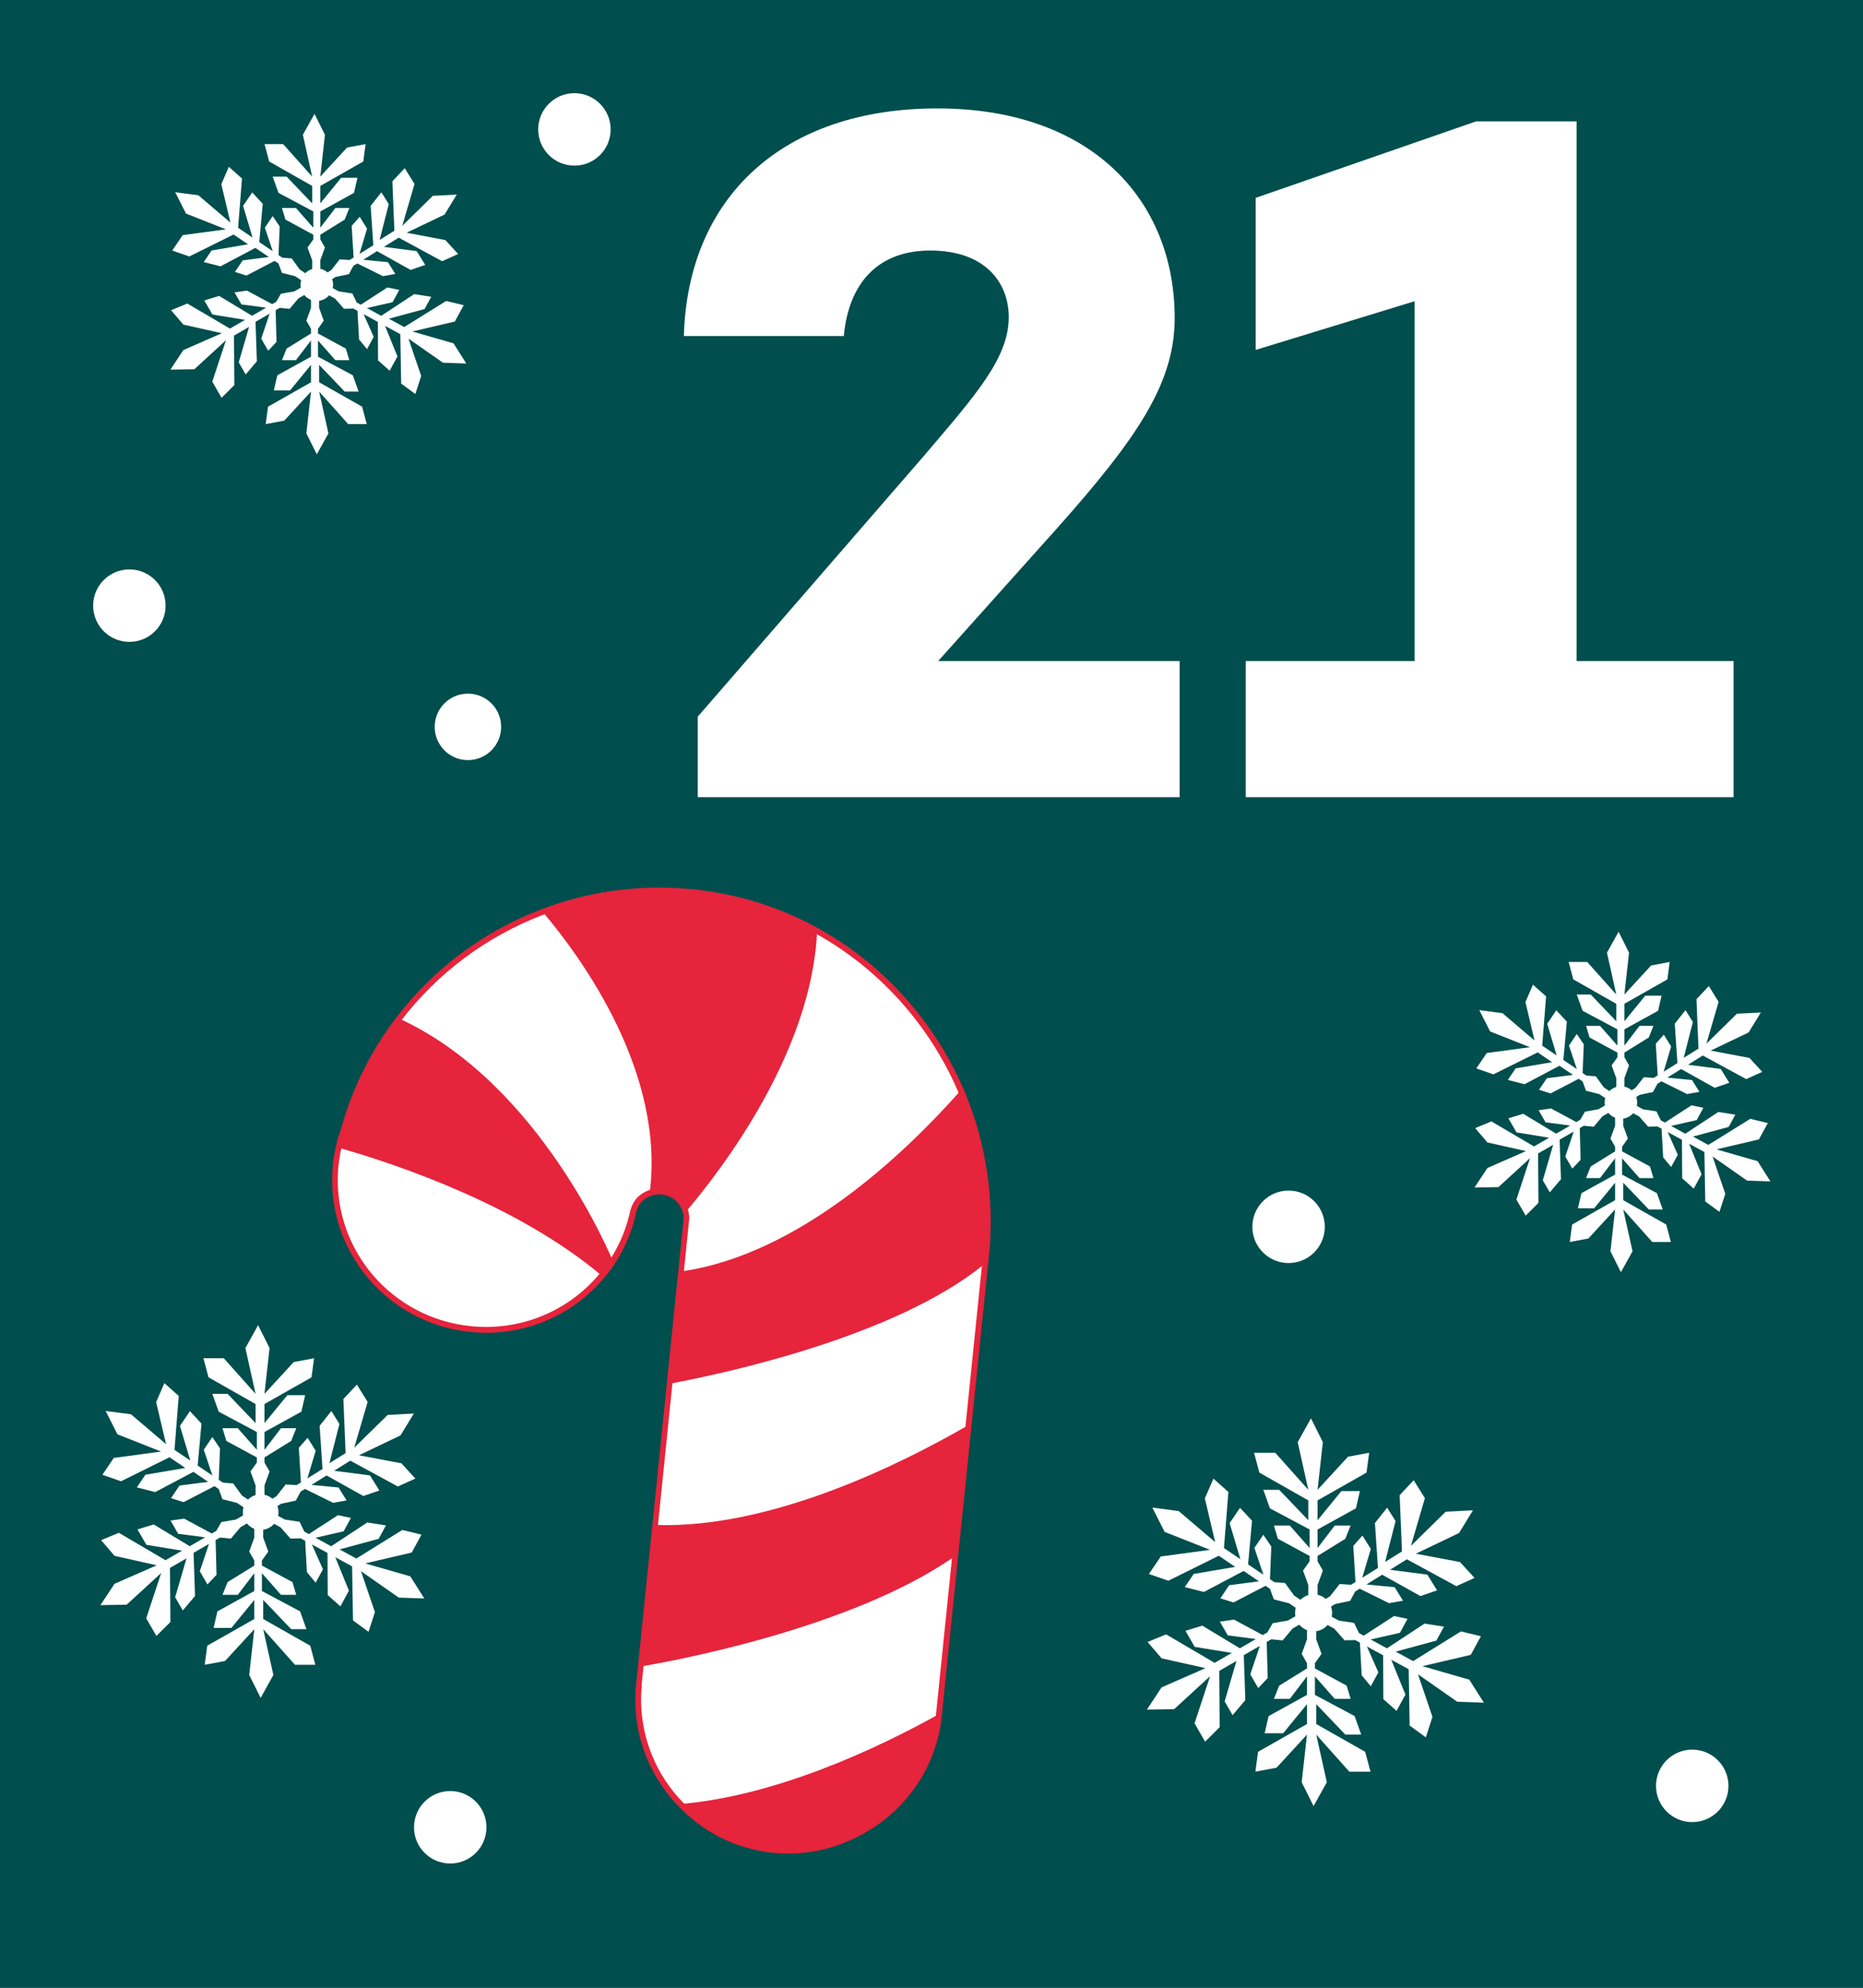 <svg width="180" height="192" viewBox="0 0 180 192" fill="none" xmlns="http://www.w3.org/2000/svg">
<rect x="0" y="0" width="180" height="192" fill="#333333" stroke="none"/>
<path d="M0 192V0.995V0H180V192H0Z" fill="#004E4D"/>
<path d="M95.147 121.333L90.56 166.178L90.554 166.178C89.657 174.06 82.588 179.771 74.674 178.961C70.969 178.582 67.732 176.841 65.412 174.282C62.781 171.379 61.333 167.425 61.712 163.227L61.706 163.227L66.348 117.849C66.341 117.588 66.305 117.329 66.233 117.09C65.938 116.097 65.088 115.33 63.995 115.219C63.552 115.173 63.132 115.238 62.748 115.391C62.441 115.513 62.162 115.694 61.919 115.912C61.531 116.269 61.299 116.766 61.184 117.281C61.15 117.448 61.109 117.625 61.074 117.746C60.688 119.258 60.074 120.662 59.265 121.927C58.954 122.417 58.618 122.875 58.256 123.314C55.279 126.957 50.581 129.081 45.554 128.567C37.83 127.777 32.151 121.068 32.544 113.406C32.558 113.158 32.577 112.911 32.602 112.664C32.664 112.064 32.758 111.479 32.89 110.909C33.024 110.317 33.197 109.735 33.401 109.172C34.491 105.217 36.317 101.598 38.717 98.457C42.243 93.828 47.017 90.233 52.477 88.129C56.734 86.487 61.414 85.748 66.252 86.124C70.865 86.482 75.156 87.833 78.944 89.948C85.126 93.401 89.979 98.887 92.749 105.411C94.817 110.278 95.722 115.723 95.147 121.333Z" fill="#E6243C"/>
<path d="M92.749 105.411C87.474 111.362 77.233 121.177 65.841 122.804L66.348 117.849C66.341 117.588 66.305 117.33 66.233 117.09C69.735 112.974 78.433 101.642 78.944 89.948C85.126 93.401 89.979 98.887 92.749 105.411Z" fill="white"/>
<path d="M62.748 115.391C62.441 115.513 62.162 115.694 61.919 115.912C61.531 116.269 61.299 116.767 61.184 117.282C61.15 117.448 61.109 117.625 61.074 117.746C60.688 119.258 60.074 120.662 59.265 121.927C59.147 121.644 52.271 104.754 38.717 98.457C42.243 93.828 47.017 90.233 52.477 88.13C56.251 92.593 64.355 103.73 62.748 115.391Z" fill="white"/>
<path d="M95.066 122.135L93.473 137.706C87.218 141.325 74.537 147.69 63.335 147.298L64.731 133.65C70.148 132.635 86.497 129.103 95.066 122.135Z" fill="white"/>
<path d="M92.177 150.372L90.616 165.629C84.696 168.914 74.818 173.567 65.412 174.281C62.781 171.379 61.333 167.425 61.711 163.227L61.706 163.226L61.938 160.962C64.536 160.531 82.15 157.372 92.177 150.372Z" fill="white"/>
<path d="M58.256 123.314C55.279 126.957 50.581 129.081 45.554 128.567C37.83 127.777 32.151 121.068 32.544 113.406C32.558 113.158 32.577 112.911 32.602 112.664C32.664 112.064 32.758 111.479 32.89 110.91C38.546 112.53 50.184 116.468 58.256 123.314Z" fill="white"/>
<path d="M74.724 178.887C71.07 178.513 67.704 176.821 65.238 174.126C62.516 171.151 61.136 167.173 61.42 163.175L61.415 163.174L61.443 162.895L66.056 117.694C66.055 117.485 66.021 117.256 65.957 117.047C65.681 116.133 64.895 115.477 63.949 115.38C63.56 115.34 63.185 115.392 62.83 115.531C62.563 115.633 62.314 115.794 62.083 115.996C61.694 116.351 61.511 116.857 61.435 117.21C61.401 117.376 61.359 117.563 61.323 117.69C60.943 119.179 60.333 120.584 59.513 121.871L59.478 121.935C59.167 122.416 58.817 122.888 58.447 123.336C55.284 127.175 50.421 129.166 45.444 128.657C37.568 127.851 31.713 121.08 32.11 113.251C32.124 112.999 32.144 112.747 32.17 112.496C32.233 111.876 32.335 111.277 32.46 110.715C32.595 110.125 32.769 109.533 32.982 108.951C34.063 105.057 35.867 101.433 38.354 98.207C41.944 93.531 46.759 89.945 52.288 87.842C56.746 86.137 61.446 85.462 66.243 85.84C70.814 86.2 75.136 87.494 79.109 89.694C85.317 93.133 90.287 98.657 93.111 105.247C95.266 110.268 96.11 115.804 95.553 121.248L90.944 166.195C89.904 174.026 82.69 179.702 74.729 178.888L74.724 178.887ZM62.013 162.773L61.996 162.946C61.644 166.881 62.976 170.82 65.653 173.745C68.027 176.34 71.263 177.963 74.781 178.323C82.528 179.116 89.535 173.52 90.411 165.847L90.466 165.305L94.98 121.183C95.527 115.835 94.695 110.396 92.578 105.458C89.804 98.985 84.915 93.555 78.821 90.178C74.918 88.013 70.667 86.743 66.186 86.392C61.468 86.022 56.855 86.684 52.473 88.363C47.045 90.431 42.31 93.957 38.785 98.544C36.345 101.713 34.571 105.267 33.505 109.118C33.293 109.694 33.126 110.269 32.994 110.837C32.87 111.377 32.772 111.954 32.711 112.551C32.686 112.791 32.661 113.031 32.654 113.273C32.269 120.816 37.901 127.321 45.479 128.096C50.264 128.586 54.937 126.672 57.984 122.972C58.328 122.556 58.651 122.121 58.941 121.677L58.976 121.618C59.781 120.369 60.376 118.997 60.753 117.535C60.789 117.409 60.828 117.244 60.862 117.084C61.006 116.455 61.287 115.931 61.682 115.571C61.964 115.318 62.273 115.13 62.6 114.999C63.039 114.824 63.506 114.759 63.985 114.808C65.156 114.928 66.136 115.739 66.475 116.874C66.557 117.136 66.596 117.417 66.595 117.71L66.517 118.475L61.991 162.765L62.013 162.773Z" fill="#E6243C"/>
<circle cx="45.21" cy="70.21" r="3.21" fill="white"/>
<path d="M30.161 25.141V26.038H30.946V25.141L31.395 23.906L30.946 23.121V22.672L33.303 21.213L33.752 20.09H32.405L30.946 21.998V20.427L34.201 18.631L34.538 17.172H32.967L30.946 19.642V17.958L35.099 15.601L35.323 13.918L33.528 14.255L30.946 17.06L31.395 13.02L30.385 11L29.263 13.02L30.161 17.06L27.355 13.918H25.559L26.008 15.601L30.161 17.958V19.642L27.692 17.06H26.345L26.906 18.631L30.273 20.427V21.998L28.59 20.09H27.243L27.579 21.213L30.273 22.672V23.121L29.712 23.906L30.161 25.141Z" fill="white"/>
<path d="M30.834 29.742L30.834 28.844L30.049 28.844L30.049 29.742L29.6 30.977L30.049 31.762L30.049 32.211L27.692 33.67L27.243 34.792L28.59 34.792L30.049 32.885L30.049 34.456L26.794 36.251L26.457 37.71L28.029 37.71L30.049 35.241L30.049 36.925L25.896 39.282L25.672 40.965L27.467 40.628L30.049 37.822L29.6 41.863L30.61 43.883L31.732 41.863L30.834 37.822L33.64 40.965L35.435 40.965L34.987 39.282L30.834 36.925L30.834 35.241L33.303 37.822L34.65 37.822L34.089 36.251L30.722 34.456L30.722 32.885L32.405 34.792L33.752 34.792L33.415 33.67L30.722 32.211L30.722 31.762L31.283 30.977L30.834 29.742Z" fill="white"/>
<path d="M32.009 26.086L31.247 26.561L31.662 27.227L32.424 26.753L33.709 26.481L34.139 25.684L34.52 25.447L37.004 26.676L38.194 26.464L37.482 25.321L35.092 25.091L36.425 24.26L39.67 26.073L41.086 25.588L40.256 24.254L37.092 23.845L38.521 22.955L42.717 25.233L44.264 24.534L43.029 23.188L39.283 22.48L42.95 20.725L44.13 18.8L41.822 18.915L38.867 21.813L40.051 17.77L39.102 16.246L37.91 17.517L38.105 22.288L36.677 23.178L37.562 19.718L36.85 18.575L35.813 19.882L36.069 23.689L34.736 24.52L35.465 22.082L34.753 20.939L33.978 21.818L34.164 24.876L33.783 25.113L32.819 25.052L32.009 26.086Z" fill="white"/>
<path d="M28.828 28.826L29.605 28.377L29.212 27.697L28.435 28.145L27.141 28.374L26.685 29.156L26.297 29.38L23.855 28.069L22.658 28.241L23.332 29.407L25.713 29.717L24.353 30.502L21.17 28.582L19.738 29.02L20.524 30.38L23.672 30.895L22.214 31.737L18.097 29.319L16.527 29.966L17.716 31.353L21.437 32.186L17.713 33.817L16.469 35.702L18.78 35.664L21.83 32.866L20.511 36.867L21.409 38.422L22.642 37.192L22.607 32.417L24.065 31.576L23.064 35.004L23.738 36.171L24.818 34.899L24.689 31.085L26.05 30.3L25.239 32.712L25.913 33.878L26.716 33.025L26.633 29.963L27.022 29.739L27.983 29.832L28.828 28.826Z" fill="white"/>
<path d="M32.746 28.152L31.958 27.722L31.582 28.412L32.37 28.841L33.239 29.826L34.144 29.808L34.538 30.023L34.691 32.791L35.462 33.722L36.107 32.539L35.13 30.345L36.509 31.097L36.528 34.814L37.648 35.808L38.4 34.428L37.199 31.473L38.677 32.279L38.76 37.052L40.13 38.055L40.694 36.317L39.465 32.708L42.798 35.036L45.055 35.115L43.819 33.163L39.841 32.018L43.943 31.058L44.803 29.482L43.109 29.07L39.053 31.589L37.575 30.783L41.023 29.85L41.667 28.668L40.019 28.409L36.831 30.506L35.452 29.754L37.932 29.189L38.577 28.006L37.43 27.765L34.86 29.432L34.466 29.217L34.045 28.348L32.746 28.152Z" fill="white"/>
<path d="M28.515 26.678L29.259 27.181L29.699 26.53L28.956 26.027L28.184 24.963L27.282 24.895L26.91 24.644L27.022 21.874L26.344 20.873L25.59 21.989L26.353 24.266L25.051 23.386L25.387 19.684L24.367 18.588L23.487 19.889L24.401 22.946L23.006 22.003L23.38 17.243L22.112 16.114L21.384 17.79L22.262 21.5L19.167 18.864L16.928 18.569L17.973 20.631L21.822 22.151L17.648 22.714L16.642 24.201L18.287 24.773L22.566 22.654L23.96 23.597L20.439 24.196L19.684 25.311L21.3 25.727L24.674 23.944L25.975 24.824L23.452 25.15L22.697 26.265L23.816 26.615L26.533 25.201L26.905 25.453L27.241 26.358L28.515 26.678Z" fill="white"/>
<circle cx="30.61" cy="27.497" r="1.571" fill="white"/>
<path d="M126.406 153.105V154.128H127.301V153.105L127.812 151.699L127.301 150.805V150.293L129.985 148.632L130.496 147.353H128.962L127.301 149.526V147.737L131.008 145.692L131.391 144.03H129.602L127.301 146.842V144.925L132.03 142.241L132.286 140.323L130.241 140.707L127.301 143.902L127.812 139.301L126.662 137L125.383 139.301L126.406 143.902L123.211 140.323H121.165L121.677 142.241L126.406 144.925V146.842L123.594 143.902H122.06L122.699 145.692L126.534 147.737V149.526L124.617 147.353H123.083L123.466 148.632L126.534 150.293V150.805L125.895 151.699L126.406 153.105Z" fill="white"/>
<path d="M127.173 158.346L127.173 157.323L126.278 157.323L126.278 158.346L125.767 159.752L126.278 160.647L126.278 161.158L123.594 162.82L123.083 164.098L124.617 164.098L126.278 161.925L126.278 163.714L122.571 165.759L122.188 167.421L123.977 167.421L126.278 164.609L126.278 166.526L121.549 169.211L121.293 171.128L123.338 170.744L126.278 167.549L125.767 172.15L126.917 174.451L128.196 172.15L127.173 167.549L130.368 171.128L132.414 171.128L131.902 169.211L127.173 166.526L127.173 164.609L129.985 167.549L131.519 167.549L130.88 165.759L127.045 163.714L127.045 161.925L128.962 164.098L130.496 164.098L130.113 162.82L127.045 161.158L127.045 160.647L127.684 159.752L127.173 158.346Z" fill="white"/>
<path d="M128.511 154.182L127.643 154.722L128.116 155.482L128.984 154.941L130.448 154.632L130.937 153.724L131.371 153.454L134.201 154.854L135.556 154.612L134.745 153.31L132.022 153.049L133.541 152.103L137.237 154.167L138.85 153.614L137.904 152.096L134.3 151.629L135.928 150.616L140.707 153.211L142.469 152.414L141.062 150.881L136.796 150.075L140.972 148.076L142.316 145.883L139.688 146.015L136.323 149.316L137.671 144.711L136.589 142.975L135.232 144.423L135.455 149.856L133.827 150.87L134.836 146.929L134.025 145.627L132.844 147.115L133.135 151.452L131.616 152.398L132.447 149.621L131.636 148.32L130.754 149.321L130.965 152.803L130.532 153.074L129.434 153.004L128.511 154.182Z" fill="white"/>
<path d="M124.887 157.303L125.773 156.791L125.326 156.016L124.44 156.528L122.967 156.788L122.448 157.678L122.005 157.934L119.224 156.44L117.861 156.636L118.628 157.965L121.341 158.317L119.791 159.212L116.166 157.024L114.536 157.523L115.43 159.073L119.016 159.659L117.356 160.618L112.666 157.864L110.878 158.602L112.233 160.181L116.47 161.129L112.229 162.987L110.812 165.134L113.444 165.09L116.917 161.904L115.416 166.461L116.438 168.232L117.843 166.831L117.803 161.393L119.463 160.434L118.323 164.339L119.09 165.668L120.321 164.22L120.174 159.876L121.724 158.981L120.801 161.728L121.568 163.057L122.483 162.085L122.388 158.598L122.831 158.342L123.925 158.448L124.887 157.303Z" fill="white"/>
<path d="M129.351 156.535L128.453 156.045L128.025 156.831L128.922 157.32L129.912 158.442L130.943 158.421L131.392 158.666L131.566 161.818L132.444 162.879L133.178 161.532L132.065 159.033L133.636 159.889L133.658 164.123L134.934 165.254L135.79 163.683L134.422 160.317L136.105 161.235L136.199 166.672L137.761 167.814L138.402 165.835L137.003 161.724L140.799 164.375L143.37 164.466L141.961 162.242L137.432 160.938L142.103 159.845L143.082 158.049L141.154 157.581L136.534 160.449L134.85 159.532L138.777 158.469L139.511 157.122L137.634 156.827L134.003 159.216L132.432 158.359L135.257 157.716L135.991 156.369L134.686 156.094L131.759 157.992L131.31 157.748L130.83 156.758L129.351 156.535Z" fill="white"/>
<path d="M124.532 154.856L125.379 155.429L125.88 154.687L125.033 154.115L124.155 152.903L123.128 152.826L122.704 152.539L122.832 149.385L122.059 148.245L121.2 149.516L122.069 152.109L120.587 151.107L120.969 146.891L119.808 145.642L118.805 147.124L119.845 150.606L118.257 149.531L118.684 144.11L117.239 142.824L116.41 144.733L117.41 148.959L113.885 145.957L111.335 145.621L112.525 147.969L116.909 149.7L112.154 150.341L111.008 152.035L112.883 152.686L117.756 150.273L119.344 151.347L115.334 152.029L114.474 153.299L116.315 153.773L120.157 151.742L121.639 152.745L118.765 153.115L117.906 154.386L119.179 154.784L122.274 153.174L122.698 153.461L123.081 154.491L124.532 154.856Z" fill="white"/>
<circle cx="126.917" cy="155.789" r="1.789" fill="white"/>
<path d="M24.693 143.481V144.464H25.553V143.481L26.044 142.13L25.553 141.27V140.778L28.133 139.181L28.625 137.952H27.15L25.553 140.041V138.321L29.116 136.355L29.485 134.758H27.765L25.553 137.461V135.618L30.099 133.038L30.345 131.195L28.379 131.563L25.553 134.635L26.044 130.212L24.939 128L23.71 130.212L24.693 134.635L21.621 131.195H19.655L20.147 133.038L24.693 135.618V137.461L21.99 134.635H20.515L21.13 136.355L24.816 138.321V140.041L22.973 137.952H21.498L21.867 139.181L24.816 140.778V141.27L24.201 142.13L24.693 143.481Z" fill="white"/>
<path d="M25.43 148.519L25.43 147.536L24.57 147.536L24.57 148.519L24.078 149.87L24.57 150.73L24.57 151.222L21.99 152.819L21.498 154.048L22.973 154.048L24.57 151.959L24.57 153.679L21.007 155.645L20.638 157.242L22.358 157.242L24.57 154.539L24.57 156.382L20.024 158.962L19.778 160.805L21.744 160.437L24.57 157.365L24.078 161.788L25.184 164L26.413 161.788L25.43 157.365L28.502 160.805L30.468 160.805L29.976 158.962L25.43 156.382L25.43 154.539L28.133 157.365L29.608 157.365L28.993 155.645L25.307 153.679L25.307 151.959L27.15 154.048L28.625 154.048L28.256 152.819L25.307 151.222L25.307 150.73L25.922 149.87L25.43 148.519Z" fill="white"/>
<path d="M26.716 144.516L25.882 145.036L26.337 145.766L27.171 145.246L28.578 144.948L29.048 144.077L29.465 143.817L32.185 145.162L33.488 144.93L32.709 143.678L30.091 143.427L31.551 142.517L35.104 144.502L36.654 143.971L35.745 142.511L32.281 142.063L33.845 141.088L38.439 143.583L40.133 142.817L38.781 141.343L34.68 140.569L38.694 138.647L39.986 136.539L37.46 136.666L34.225 139.839L35.521 135.412L34.482 133.744L33.177 135.135L33.391 140.358L31.826 141.333L32.796 137.544L32.016 136.293L30.881 137.724L31.161 141.892L29.701 142.801L30.5 140.132L29.72 138.881L28.872 139.844L29.076 143.191L28.658 143.451L27.604 143.384L26.716 144.516Z" fill="white"/>
<path d="M23.233 147.516L24.084 147.024L23.654 146.28L22.803 146.771L21.387 147.021L20.888 147.877L20.462 148.123L17.789 146.687L16.479 146.875L17.216 148.152L19.824 148.491L18.334 149.351L14.85 147.248L13.282 147.728L14.142 149.218L17.589 149.781L15.993 150.703L11.486 148.056L9.767 148.765L11.069 150.283L15.142 151.194L11.066 152.98L9.703 155.044L12.233 155.002L15.572 151.939L14.128 156.319L15.111 158.022L16.462 156.675L16.423 151.448L18.019 150.526L16.923 154.28L17.661 155.557L18.843 154.165L18.703 149.99L20.192 149.13L19.305 151.77L20.042 153.047L20.922 152.113L20.831 148.761L21.256 148.515L22.308 148.617L23.233 147.516Z" fill="white"/>
<path d="M27.523 146.778L26.66 146.307L26.248 147.063L27.112 147.533L28.063 148.611L29.054 148.591L29.485 148.826L29.653 151.856L30.497 152.876L31.202 151.581L30.133 149.179L31.643 150.002L31.664 154.072L32.89 155.16L33.713 153.649L32.398 150.414L34.016 151.296L34.107 156.522L35.607 157.62L36.224 155.717L34.88 151.766L38.528 154.314L40.999 154.402L39.645 152.264L35.291 151.011L39.782 149.96L40.722 148.234L38.869 147.783L34.428 150.541L32.81 149.659L36.584 148.637L37.29 147.343L35.486 147.059L31.996 149.355L30.485 148.532L33.201 147.913L33.907 146.618L32.651 146.354L29.838 148.179L29.406 147.944L28.945 146.993L27.523 146.778Z" fill="white"/>
<path d="M22.892 145.164L23.706 145.714L24.188 145.002L23.373 144.451L22.529 143.287L21.541 143.212L21.134 142.937L21.257 139.905L20.514 138.809L19.688 140.031L20.524 142.524L19.099 141.56L19.467 137.507L18.35 136.307L17.387 137.732L18.386 141.078L16.86 140.046L17.27 134.835L15.881 133.599L15.085 135.433L16.046 139.495L12.657 136.61L10.206 136.287L11.349 138.544L15.564 140.208L10.993 140.824L9.892 142.453L11.694 143.078L16.378 140.758L17.905 141.791L14.049 142.447L13.223 143.668L14.992 144.123L18.686 142.171L20.111 143.135L17.348 143.491L16.522 144.712L17.746 145.095L20.721 143.548L21.128 143.823L21.497 144.814L22.892 145.164Z" fill="white"/>
<circle cx="25.184" cy="146.061" r="1.72" fill="white"/>
<circle cx="55.5" cy="12.5" r="3.5" fill="white"/>
<circle cx="12.5" cy="58.5" r="3.5" fill="white"/>
<circle cx="43.5" cy="176.5" r="3.5" fill="white"/>
<circle cx="163.5" cy="172.5" r="3.5" fill="white"/>
<circle cx="124.5" cy="118.5" r="3.5" fill="white"/>
<path d="M90.648 63.848H113.976V77H67.416V69.224L89.4 43.88C94.296 38.12 97.464 34.568 97.464 30.632C97.464 27.368 95.256 24.2 89.88 24.2C84.888 24.2 82.008 27.272 81.528 32.456H66.072C66.456 19.016 75.672 10.472 90.552 10.472C105.432 10.472 113.496 19.304 113.496 30.728C113.496 36.968 109.944 42.248 102.168 50.984L90.648 63.848ZM152.328 63.848H167.496V77H120.36V63.848H136.68V29.096L121.32 33.8V19.112L142.632 11.72H152.328V63.848Z" fill="white"/>
<path d="M156.161 104.141V105.039H156.946V104.141L157.395 102.906L156.946 102.121V101.672L159.303 100.213L159.752 99.091H158.405L156.946 100.998V99.427L160.201 97.632L160.538 96.172H158.966L156.946 98.641V96.958L161.099 94.601L161.323 92.918L159.528 93.255L156.946 96.06L157.395 92.02L156.385 90L155.263 92.02L156.161 96.06L153.355 92.918H151.559L152.008 94.601L156.161 96.958V98.641L153.692 96.06H152.345L152.906 97.632L156.273 99.427V100.998L154.59 99.091H153.243L153.58 100.213L156.273 101.672V102.121L155.712 102.906L156.161 104.141Z" fill="white"/>
<path d="M156.834 108.742L156.834 107.844L156.049 107.844L156.049 108.742L155.6 109.977L156.049 110.762L156.049 111.211L153.692 112.67L153.243 113.792L154.59 113.792L156.049 111.884L156.049 113.456L152.794 115.251L152.457 116.71L154.029 116.71L156.049 114.241L156.049 115.925L151.896 118.281L151.672 119.965L153.467 119.628L156.049 116.823L155.6 120.863L156.61 122.883L157.732 120.863L156.834 116.823L159.64 119.965L161.436 119.965L160.987 118.281L156.834 115.925L156.834 114.241L159.303 116.823L160.65 116.823L160.089 115.251L156.722 113.456L156.722 111.884L158.405 113.792L159.752 113.792L159.415 112.67L156.722 111.211L156.722 110.762L157.283 109.977L156.834 108.742Z" fill="white"/>
<path d="M158.009 105.086L157.247 105.56L157.662 106.227L158.424 105.753L159.709 105.481L160.139 104.684L160.52 104.447L163.004 105.676L164.194 105.464L163.482 104.321L161.092 104.091L162.425 103.26L165.67 105.073L167.086 104.588L166.256 103.254L163.092 102.845L164.521 101.955L168.717 104.233L170.264 103.534L169.029 102.188L165.283 101.48L168.95 99.725L170.13 97.8L167.822 97.915L164.868 100.813L166.051 96.77L165.102 95.246L163.91 96.517L164.105 101.288L162.677 102.178L163.562 98.718L162.85 97.575L161.813 98.882L162.069 102.689L160.736 103.52L161.465 101.082L160.753 99.939L159.978 100.818L160.164 103.876L159.783 104.113L158.819 104.052L158.009 105.086Z" fill="white"/>
<path d="M154.827 107.826L155.605 107.377L155.212 106.697L154.435 107.146L153.141 107.374L152.685 108.156L152.296 108.38L149.855 107.068L148.658 107.241L149.332 108.407L151.713 108.717L150.353 109.502L147.17 107.582L145.738 108.019L146.524 109.38L149.672 109.895L148.214 110.737L144.097 108.319L142.527 108.966L143.716 110.353L147.437 111.186L143.713 112.817L142.469 114.702L144.78 114.664L147.83 111.866L146.511 115.867L147.409 117.422L148.642 116.192L148.607 111.417L150.065 110.575L149.064 114.004L149.738 115.171L150.818 113.899L150.689 110.085L152.05 109.3L151.239 111.712L151.913 112.878L152.716 112.025L152.633 108.963L153.022 108.739L153.983 108.832L154.827 107.826Z" fill="white"/>
<path d="M158.746 107.152L157.958 106.722L157.582 107.412L158.37 107.841L159.239 108.826L160.144 108.808L160.538 109.023L160.692 111.791L161.462 112.722L162.107 111.539L161.129 109.345L162.509 110.097L162.528 113.814L163.648 114.808L164.4 113.428L163.199 110.473L164.677 111.278L164.76 116.052L166.13 117.055L166.694 115.317L165.465 111.708L168.798 114.036L171.055 114.115L169.819 112.163L165.841 111.018L169.943 110.058L170.802 108.482L169.109 108.07L165.053 110.589L163.575 109.783L167.023 108.85L167.667 107.668L166.019 107.409L162.831 109.506L161.452 108.754L163.933 108.189L164.577 107.006L163.43 106.765L160.86 108.432L160.466 108.217L160.045 107.348L158.746 107.152Z" fill="white"/>
<path d="M154.515 105.678L155.259 106.181L155.699 105.53L154.956 105.027L154.185 103.963L153.282 103.895L152.91 103.644L153.022 100.874L152.344 99.874L151.59 100.989L152.353 103.266L151.051 102.386L151.387 98.684L150.367 97.588L149.487 98.889L150.401 101.946L149.006 101.003L149.38 96.243L148.112 95.114L147.385 96.79L148.262 100.5L145.167 97.865L142.928 97.569L143.973 99.631L147.822 101.151L143.647 101.714L142.641 103.201L144.287 103.773L148.566 101.654L149.96 102.597L146.439 103.196L145.684 104.311L147.3 104.727L150.674 102.944L151.975 103.824L149.452 104.15L148.697 105.265L149.816 105.615L152.533 104.201L152.905 104.453L153.241 105.358L154.515 105.678Z" fill="white"/>
<circle cx="156.61" cy="106.497" r="1.571" fill="white"/>
</svg>
